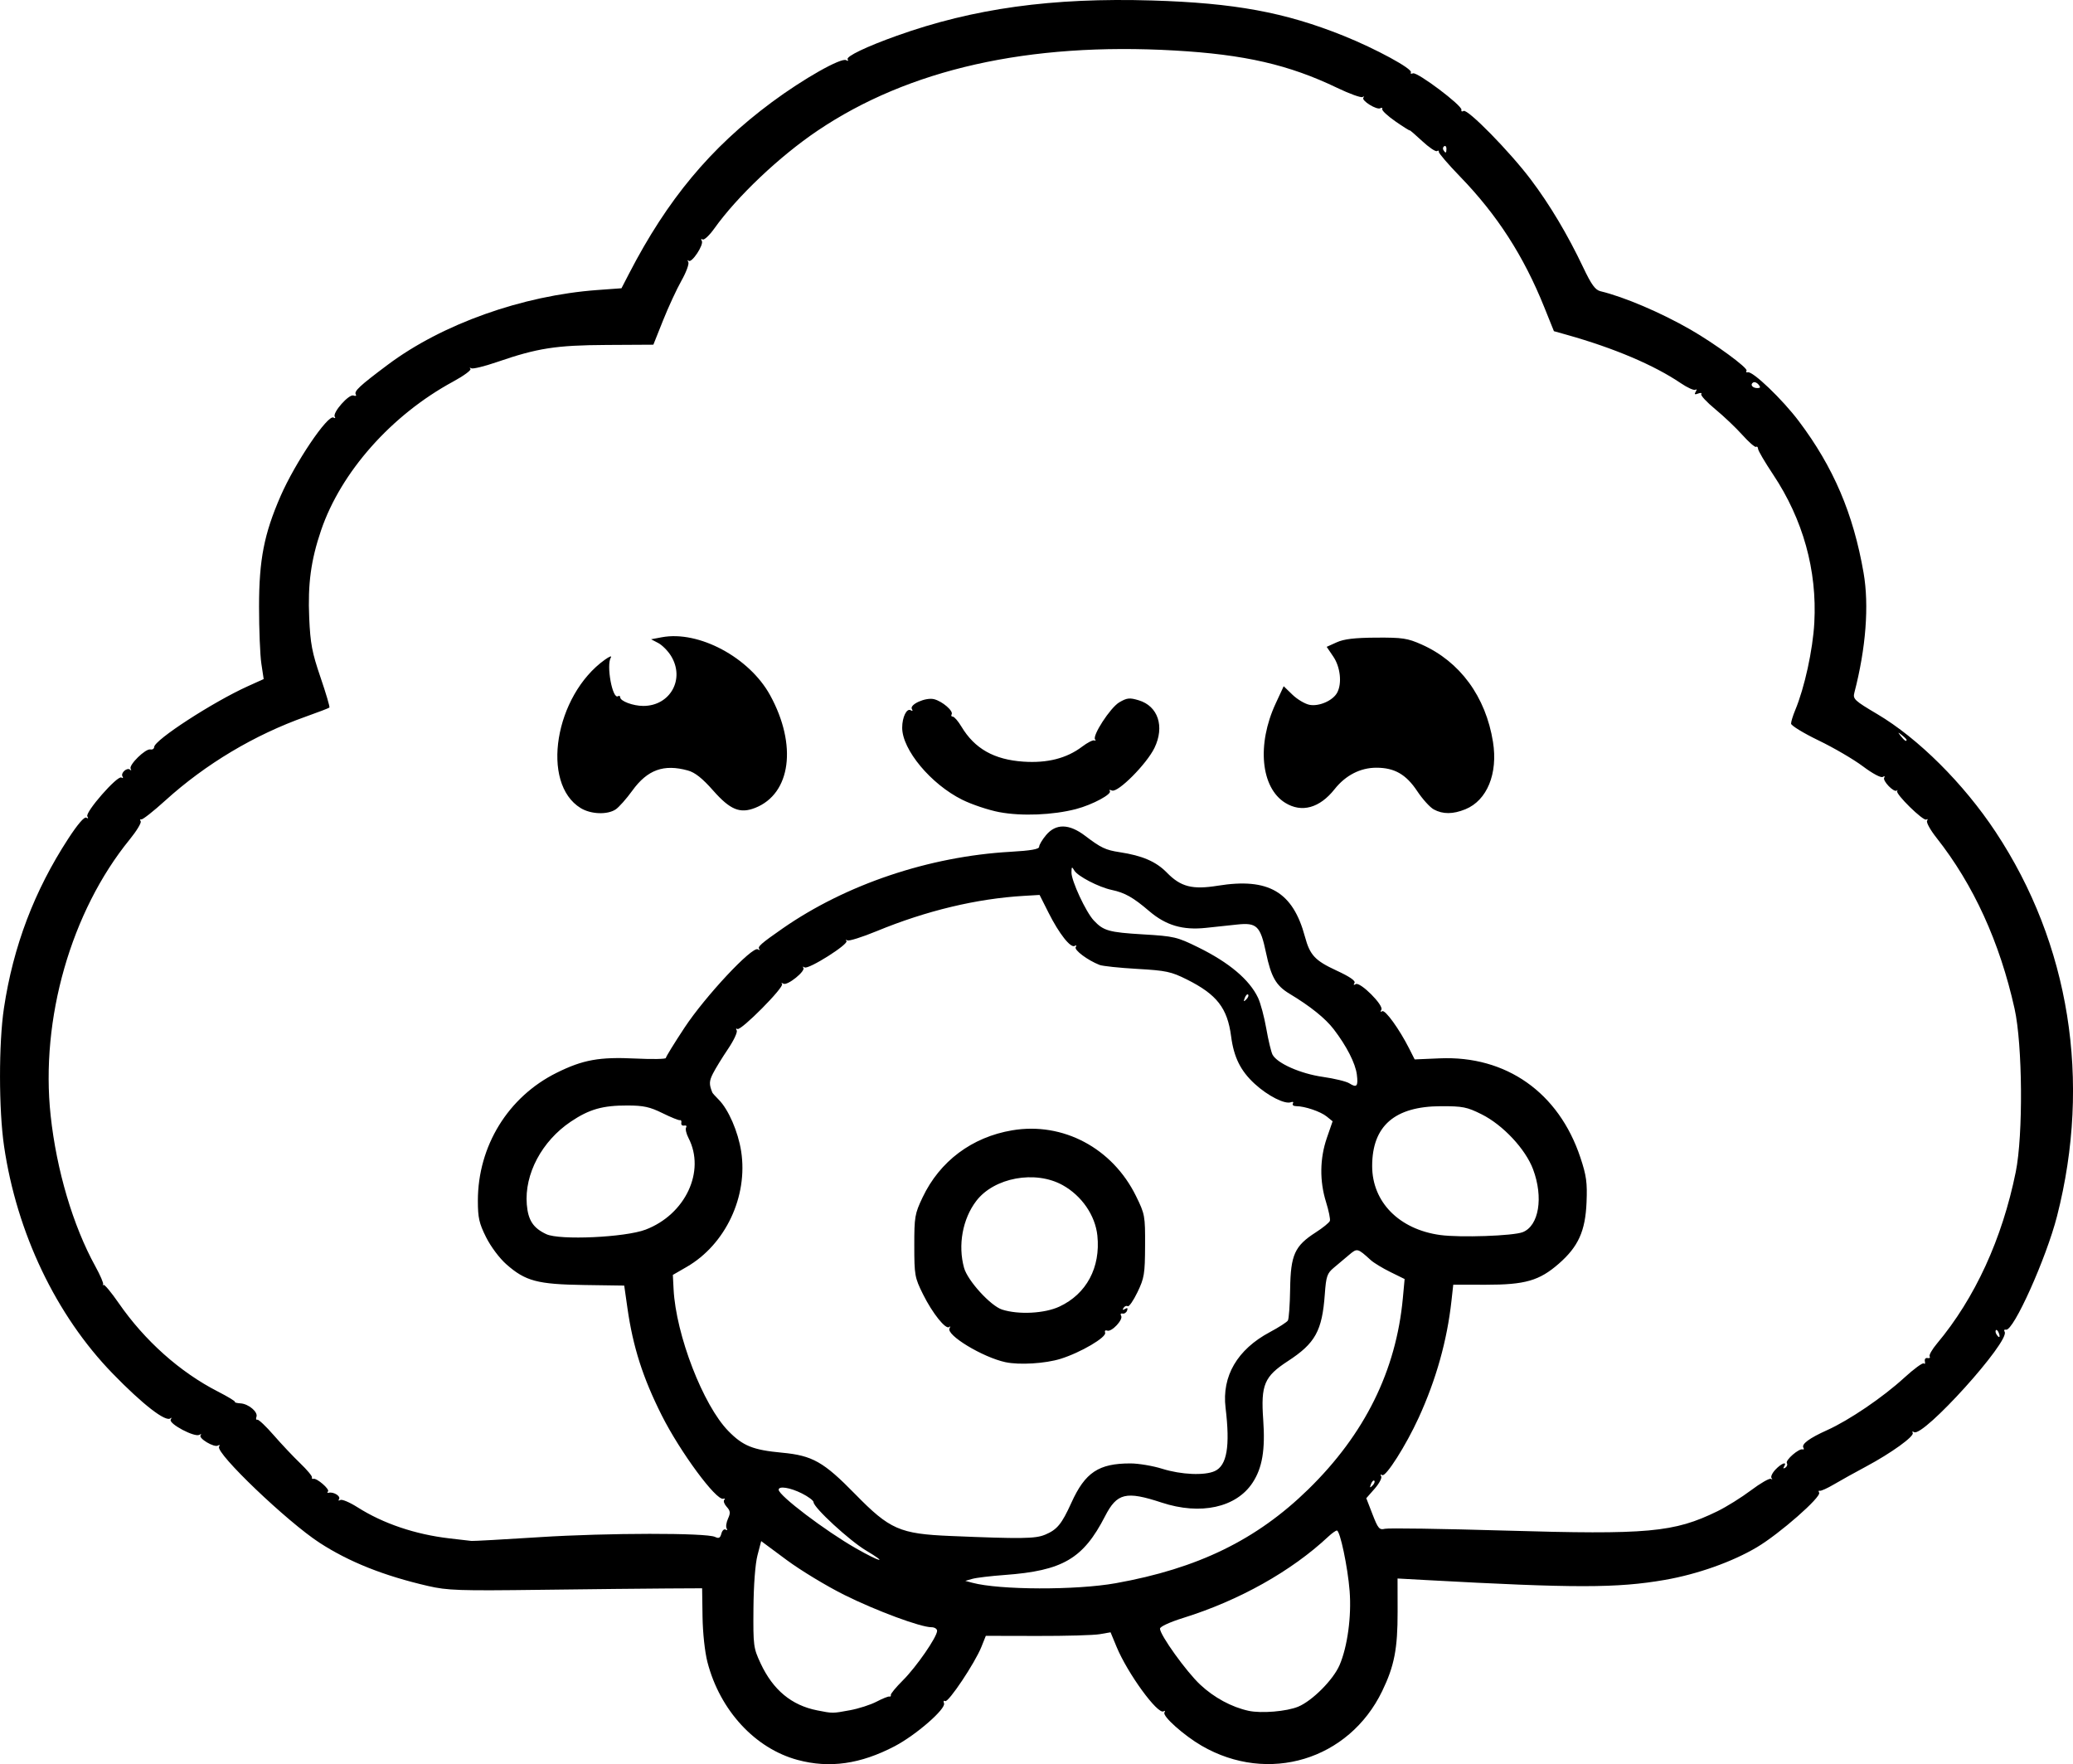 <?xml version="1.0" encoding="UTF-8" standalone="no"?>
<!-- Created with Inkscape (http://www.inkscape.org/) -->

<svg
   width="204.235mm"
   height="173.78mm"
   viewBox="0 0 204.235 173.78"
   version="1.1"
   id="svg1"
   xml:space="preserve"
   xmlns="http://www.w3.org/2000/svg"
   xmlns:svg="http://www.w3.org/2000/svg"><defs
     id="defs1" /><g
     id="layer1"
     transform="translate(-85.435,-39.566)"><path
       style="fill:#000000"
       d="m 164.023,212.93 c -4.195,-1.128 -7.658,-4.881 -8.889,-9.634 -0.259,-1 -0.462,-2.883 -0.485,-4.498 l -0.04,-2.778 -3.44,0.018 c -1.892,0.01 -7.488,0.069 -12.435,0.132 -8.056,0.103 -9.217,0.064 -11.112,-0.373 -4.357,-1.003 -7.786,-2.368 -10.697,-4.256 -3.192,-2.071 -10.286,-8.853 -9.905,-9.47 0.103,-0.167 0.056,-0.213 -0.111,-0.109 -0.369,0.228 -1.973,-0.731 -1.709,-1.023 0.109,-0.12 0.053,-0.135 -0.123,-0.034 -0.47,0.27 -3.05,-1.1 -2.822,-1.498 0.101,-0.177 0.09,-0.236 -0.025,-0.132 -0.454,0.409 -2.732,-1.356 -5.709,-4.422 -5.567,-5.736 -9.437,-13.842 -10.688,-22.391 -0.525,-3.584 -0.53,-10.141 -0.01,-13.592 0.917,-6.095 2.992,-11.558 6.341,-16.697 0.916,-1.406 1.579,-2.179 1.768,-2.062 0.189,0.117 0.23,0.069 0.109,-0.126 -0.246,-0.398 2.968,-4.067 3.354,-3.828 0.153,0.095 0.202,0.048 0.109,-0.103 -0.212,-0.343 0.454,-0.932 0.751,-0.664 0.119,0.108 0.143,0.066 0.052,-0.093 -0.21,-0.368 1.469,-2.013 1.946,-1.907 0.197,0.044 0.364,-0.063 0.371,-0.238 0.026,-0.695 5.791,-4.435 9.237,-5.992 l 1.552,-0.701 -0.229,-1.522 c -0.126,-0.837 -0.228,-3.367 -0.227,-5.623 0.002,-4.62 0.495,-7.149 2.12,-10.877 1.433,-3.288 4.664,-8.078 5.219,-7.736 0.155,0.096 0.21,0.057 0.121,-0.086 -0.245,-0.396 1.401,-2.26 1.845,-2.089 0.208,0.08 0.311,0.037 0.23,-0.095 -0.202,-0.327 0.356,-0.847 3.154,-2.94 5.347,-4.001 13.243,-6.814 20.642,-7.355 l 2.376,-0.174 0.752,-1.455 c 3.77,-7.291 8.008,-12.38 14.043,-16.861 3.137,-2.329 6.876,-4.441 7.347,-4.15 0.179,0.11 0.237,0.076 0.139,-0.083 -0.176,-0.284 1.839,-1.251 4.849,-2.326 7.549,-2.698 15.296,-3.768 25.135,-3.473 8.123,0.244 13.095,1.159 18.86,3.473 3.178,1.275 6.858,3.276 6.648,3.614 -0.075,0.121 0.019,0.162 0.208,0.09 0.424,-0.16 4.871,3.185 4.77,3.589 -0.04,0.16 0.055,0.212 0.211,0.116 0.387,-0.239 4.542,3.995 6.613,6.738 1.886,2.498 3.633,5.428 5.18,8.684 0.802,1.689 1.182,2.212 1.695,2.335 2.333,0.56 5.943,2.099 8.864,3.777 2.406,1.383 5.689,3.787 5.528,4.048 -0.079,0.127 -0.024,0.199 0.122,0.159 0.485,-0.133 3.41,2.667 5.027,4.813 3.415,4.532 5.37,9.11 6.381,14.94 0.557,3.212 0.233,7.431 -0.906,11.805 -0.163,0.625 0.003,0.781 2.25,2.111 4.042,2.393 8.506,6.834 11.663,11.604 7.298,11.026 9.459,24.534 6.054,37.85 -1.062,4.152 -4.3,11.358 -5.027,11.187 -0.17,-0.04 -0.231,0.053 -0.136,0.206 0.565,0.914 -8.033,10.435 -8.925,9.883 -0.157,-0.097 -0.216,-0.064 -0.132,0.073 0.2,0.323 -2.113,1.993 -4.599,3.32 -1.076,0.574 -2.492,1.361 -3.147,1.748 -0.655,0.387 -1.289,0.674 -1.409,0.638 -0.12,-0.036 -0.149,0.046 -0.065,0.182 0.254,0.411 -3.886,4.046 -6.122,5.376 -2.424,1.441 -5.867,2.664 -9.074,3.221 -4.707,0.819 -8.867,0.821 -23.553,0.015 l -2.785,-0.153 0.006,3.26 c 0.007,3.657 -0.323,5.359 -1.52,7.833 -3.283,6.786 -11.222,9.188 -17.788,5.381 -1.753,-1.017 -3.883,-2.918 -3.664,-3.272 0.096,-0.155 0.055,-0.208 -0.091,-0.118 -0.565,0.349 -3.539,-3.733 -4.621,-6.344 l -0.596,-1.439 -1.07,0.185 c -0.588,0.102 -3.354,0.18 -6.145,0.173 l -5.075,-0.011 -0.436,1.089 c -0.636,1.591 -3.267,5.526 -3.569,5.339 -0.142,-0.088 -0.194,0.009 -0.115,0.215 0.21,0.547 -2.768,3.138 -4.868,4.235 -3.369,1.76 -6.413,2.19 -9.548,1.347 z m 5.147,-4.896 c 0.859,-0.159 2.042,-0.54 2.628,-0.847 0.587,-0.307 1.156,-0.534 1.265,-0.505 0.109,0.029 0.17,-0.036 0.135,-0.145 -0.035,-0.109 0.502,-0.762 1.194,-1.452 1.33,-1.325 3.367,-4.274 3.367,-4.873 0,-0.196 -0.25,-0.356 -0.556,-0.356 -1.072,0 -5.427,-1.614 -8.572,-3.177 -1.746,-0.868 -4.306,-2.417 -5.689,-3.442 l -2.514,-1.864 -0.365,1.397 c -0.22,0.841 -0.378,2.924 -0.397,5.233 -0.03,3.682 -0.002,3.9 0.71,5.424 1.219,2.607 3.041,4.12 5.567,4.619 1.547,0.306 1.497,0.306 3.226,-0.013 z m 44.169,-0.353 c 1.394,-0.582 3.451,-2.651 4.072,-4.095 0.78,-1.812 1.187,-4.814 0.991,-7.302 -0.186,-2.368 -0.943,-5.953 -1.256,-5.953 -0.112,0 -0.49,0.268 -0.84,0.595 -3.644,3.413 -8.785,6.295 -14.291,8.012 -1.338,0.417 -2.296,0.859 -2.296,1.059 0,0.625 2.595,4.237 3.964,5.517 1.366,1.278 3.092,2.211 4.767,2.576 1.25,0.273 3.758,0.063 4.888,-0.409 z m -17.98,-12.161 c 8.092,-1.45 13.869,-4.265 18.967,-9.244 5.568,-5.438 8.658,-11.686 9.321,-18.849 l 0.173,-1.87 -1.4,-0.689 c -0.77,-0.379 -1.64,-0.907 -1.933,-1.173 -1.313,-1.192 -1.336,-1.197 -2.146,-0.511 -0.418,0.355 -1.093,0.922 -1.5,1.262 -0.656,0.548 -0.756,0.841 -0.884,2.602 -0.263,3.621 -0.932,4.832 -3.647,6.6 -2.319,1.511 -2.664,2.331 -2.422,5.757 0.211,2.981 -0.088,4.757 -1.047,6.215 -1.611,2.451 -5.127,3.219 -8.957,1.958 -3.519,-1.159 -4.4,-0.947 -5.579,1.346 -2.155,4.189 -4.17,5.367 -9.893,5.785 -1.361,0.099 -2.79,0.271 -3.175,0.38 l -0.7,0.2 0.683,0.184 c 2.676,0.721 10.233,0.746 14.138,0.046 z m -24.611,-3.227 c -1.62,-0.967 -5.159,-4.226 -5.159,-4.752 0,-0.16 -0.519,-0.55 -1.153,-0.867 -1.162,-0.58 -2.286,-0.758 -2.286,-0.362 0,0.567 4.604,4.057 7.62,5.776 2.427,1.383 3.239,1.553 0.979,0.205 z m -32.11,-1.313 c 6.635,-0.421 16.395,-0.432 17.243,-0.02 0.372,0.181 0.511,0.108 0.625,-0.328 0.081,-0.308 0.271,-0.484 0.422,-0.39 0.153,0.095 0.197,0.043 0.099,-0.115 -0.097,-0.157 -0.037,-0.592 0.133,-0.966 0.256,-0.561 0.233,-0.765 -0.13,-1.166 -0.242,-0.267 -0.35,-0.575 -0.24,-0.685 0.109,-0.109 0.064,-0.159 -0.1,-0.111 -0.694,0.205 -4.253,-4.621 -6.064,-8.222 -1.863,-3.705 -2.831,-6.735 -3.377,-10.566 l -0.315,-2.208 -3.969,-0.058 c -4.586,-0.068 -5.761,-0.381 -7.641,-2.036 -0.679,-0.597 -1.536,-1.742 -1.999,-2.668 -0.687,-1.374 -0.811,-1.923 -0.811,-3.592 0,-5.392 2.982,-10.237 7.76,-12.607 2.594,-1.287 4.216,-1.579 7.784,-1.404 1.637,0.081 2.977,0.056 2.977,-0.055 0,-0.111 0.827,-1.454 1.837,-2.984 2.045,-3.097 6.671,-8.042 7.225,-7.723 0.182,0.105 0.245,0.096 0.141,-0.02 -0.201,-0.222 0.178,-0.556 2.306,-2.035 6.244,-4.339 14.413,-7.089 22.422,-7.547 2.039,-0.117 2.846,-0.258 2.846,-0.499 0,-0.185 0.308,-0.702 0.685,-1.15 0.967,-1.149 2.269,-1.125 3.841,0.07 1.565,1.19 2.018,1.405 3.411,1.617 2.231,0.34 3.583,0.924 4.641,2.008 1.374,1.407 2.509,1.699 5.023,1.294 5,-0.807 7.394,0.595 8.587,5.026 0.488,1.813 0.989,2.35 3.104,3.328 1.312,0.606 1.904,1.014 1.775,1.223 -0.124,0.201 -0.08,0.243 0.124,0.117 0.428,-0.264 2.789,2.097 2.525,2.525 -0.118,0.19 -0.084,0.248 0.084,0.144 0.287,-0.177 1.684,1.757 2.656,3.676 l 0.542,1.072 2.469,-0.106 c 6.546,-0.281 11.726,3.369 13.855,9.765 0.596,1.79 0.689,2.466 0.609,4.417 -0.117,2.833 -0.808,4.362 -2.728,6.042 -1.918,1.677 -3.319,2.082 -7.19,2.077 l -3.214,-0.004 -0.176,1.592 c -0.431,3.909 -1.51,7.755 -3.229,11.51 -1.254,2.739 -3.242,5.869 -3.59,5.654 -0.164,-0.101 -0.209,-0.053 -0.106,0.114 0.099,0.159 -0.191,0.711 -0.644,1.227 l -0.823,0.937 0.613,1.582 c 0.547,1.411 0.679,1.565 1.224,1.428 0.336,-0.084 5.646,-0.005 11.799,0.176 14.155,0.417 16.667,0.188 20.958,-1.903 0.884,-0.431 2.372,-1.359 3.307,-2.062 0.935,-0.703 1.819,-1.211 1.964,-1.129 0.146,0.082 0.175,0.05 0.064,-0.071 -0.11,-0.122 0.059,-0.498 0.377,-0.836 0.597,-0.635 1.191,-0.85 0.857,-0.309 -0.118,0.191 -0.072,0.234 0.121,0.114 0.17,-0.105 0.238,-0.307 0.151,-0.448 -0.174,-0.281 1.193,-1.471 1.554,-1.354 0.123,0.04 0.158,-0.033 0.077,-0.163 -0.217,-0.351 0.578,-0.94 2.336,-1.731 2.168,-0.975 5.502,-3.24 7.591,-5.155 0.963,-0.883 1.836,-1.52 1.94,-1.416 0.104,0.104 0.15,0.011 0.101,-0.207 -0.049,-0.22 0.068,-0.364 0.262,-0.324 0.193,0.04 0.286,-0.032 0.206,-0.16 -0.079,-0.128 0.245,-0.697 0.72,-1.263 3.744,-4.468 6.429,-10.315 7.764,-16.905 0.739,-3.648 0.674,-12.537 -0.117,-16.09 -1.462,-6.563 -4.048,-12.22 -7.695,-16.835 -0.603,-0.763 -1.019,-1.514 -0.923,-1.669 0.096,-0.155 0.059,-0.21 -0.082,-0.123 -0.291,0.18 -3.068,-2.543 -2.867,-2.812 0.072,-0.096 0.05,-0.114 -0.048,-0.04 -0.276,0.208 -1.414,-0.971 -1.227,-1.272 0.095,-0.153 0.033,-0.185 -0.145,-0.075 -0.179,0.111 -1.007,-0.332 -1.957,-1.046 -0.906,-0.681 -2.868,-1.827 -4.361,-2.547 -1.493,-0.72 -2.714,-1.467 -2.714,-1.659 0,-0.192 0.182,-0.786 0.405,-1.319 0.923,-2.209 1.738,-5.936 1.886,-8.621 0.283,-5.157 -1.114,-10.179 -4.064,-14.604 -0.805,-1.208 -1.47,-2.34 -1.477,-2.516 -0.007,-0.175 -0.098,-0.267 -0.202,-0.202 -0.104,0.064 -0.709,-0.464 -1.345,-1.173 -0.636,-0.709 -1.839,-1.852 -2.675,-2.54 -0.835,-0.687 -1.454,-1.354 -1.375,-1.481 0.079,-0.127 -0.061,-0.153 -0.311,-0.057 -0.332,0.128 -0.396,0.08 -0.237,-0.176 0.127,-0.205 0.113,-0.286 -0.033,-0.196 -0.137,0.085 -0.781,-0.205 -1.43,-0.645 -2.636,-1.785 -6.574,-3.458 -11.209,-4.762 l -1.297,-0.365 -0.957,-2.376 c -2.03,-5.042 -4.627,-9.07 -8.283,-12.846 -1.188,-1.227 -2.133,-2.328 -2.102,-2.448 0.032,-0.12 -0.05,-0.152 -0.181,-0.07 -0.131,0.081 -0.789,-0.365 -1.462,-0.991 -0.673,-0.626 -1.223,-1.099 -1.223,-1.05 0,0.049 -0.625,-0.343 -1.389,-0.872 -0.764,-0.528 -1.356,-1.075 -1.316,-1.215 0.04,-0.14 -0.042,-0.183 -0.183,-0.096 -0.346,0.214 -1.924,-0.769 -1.675,-1.044 0.109,-0.12 0.07,-0.145 -0.086,-0.057 -0.156,0.088 -1.28,-0.318 -2.498,-0.903 -4.756,-2.283 -9.116,-3.285 -16.016,-3.679 -14.364,-0.822 -26.189,1.835 -35.19,7.907 -3.744,2.526 -7.899,6.462 -10.154,9.621 -0.49,0.687 -1.011,1.174 -1.158,1.084 -0.15,-0.093 -0.185,-0.033 -0.081,0.136 0.231,0.374 -0.996,2.233 -1.294,1.962 -0.12,-0.108 -0.135,-0.053 -0.034,0.122 0.101,0.176 -0.202,1.002 -0.672,1.835 -0.47,0.834 -1.286,2.595 -1.813,3.914 l -0.957,2.398 -4.612,0.026 c -5.004,0.028 -6.812,0.311 -10.813,1.689 -1.227,0.423 -2.359,0.697 -2.514,0.609 -0.155,-0.088 -0.192,-0.061 -0.083,0.059 0.109,0.12 -0.665,0.687 -1.72,1.26 -6.067,3.291 -11.042,8.899 -12.999,14.652 -0.994,2.922 -1.313,5.276 -1.166,8.602 0.113,2.559 0.277,3.424 1.114,5.872 0.54,1.579 0.934,2.918 0.877,2.975 -0.057,0.057 -1.107,0.46 -2.333,0.895 -5.063,1.797 -9.868,4.667 -13.838,8.264 -1.17,1.061 -2.231,1.896 -2.357,1.856 -0.126,-0.04 -0.156,0.045 -0.067,0.19 0.089,0.144 -0.399,0.951 -1.084,1.792 -5.776,7.091 -8.811,17.691 -7.786,27.195 0.581,5.384 2.202,10.853 4.402,14.846 0.49,0.889 0.835,1.693 0.766,1.786 -0.069,0.093 -0.049,0.113 0.043,0.045 0.092,-0.068 0.762,0.736 1.488,1.786 2.569,3.714 6.038,6.808 9.782,8.724 0.98,0.501 1.734,0.959 1.676,1.017 -0.058,0.058 0.189,0.123 0.549,0.145 0.796,0.048 1.75,0.857 1.569,1.33 -0.073,0.189 -0.03,0.316 0.095,0.281 0.125,-0.035 0.848,0.651 1.608,1.525 0.76,0.873 1.934,2.117 2.608,2.764 0.674,0.647 1.197,1.272 1.16,1.389 -0.036,0.117 0.025,0.182 0.137,0.146 0.327,-0.106 1.65,1.035 1.441,1.244 -0.104,0.104 -0.07,0.161 0.075,0.125 0.466,-0.113 1.194,0.33 1.016,0.618 -0.097,0.157 -0.045,0.2 0.119,0.098 0.16,-0.099 0.922,0.222 1.695,0.713 2.53,1.608 5.695,2.678 9.082,3.07 1.016,0.118 1.983,0.23 2.149,0.249 0.166,0.019 3.202,-0.149 6.747,-0.374 z m 45.256,-71.413 c -1.064,-0.201 -2.713,-0.752 -3.664,-1.225 -3.083,-1.533 -5.91,-4.925 -5.91,-7.091 0,-1.05 0.451,-1.963 0.848,-1.718 0.172,0.106 0.218,0.06 0.11,-0.114 -0.279,-0.452 1.352,-1.185 2.179,-0.98 0.817,0.203 1.936,1.168 1.734,1.496 -0.077,0.124 -0.023,0.226 0.119,0.226 0.142,0 0.527,0.446 0.854,0.992 1.297,2.161 3.21,3.241 6.088,3.438 2.366,0.162 4.278,-0.325 5.795,-1.476 0.509,-0.387 1.045,-0.664 1.191,-0.616 0.146,0.048 0.187,0.01 0.092,-0.085 -0.332,-0.332 1.497,-3.15 2.38,-3.666 0.761,-0.444 1.011,-0.471 1.915,-0.2 1.904,0.571 2.57,2.582 1.552,4.686 -0.768,1.586 -3.595,4.428 -4.182,4.203 -0.23,-0.088 -0.332,-0.074 -0.227,0.031 0.296,0.296 -1.694,1.37 -3.326,1.795 -2.272,0.592 -5.359,0.716 -7.547,0.303 z m -41.244,-0.398 c -3.981,-2.427 -2.564,-11.099 2.389,-14.627 0.44,-0.314 0.701,-0.409 0.579,-0.212 -0.469,0.758 0.157,4.155 0.703,3.817 0.119,-0.074 0.217,-0.027 0.217,0.104 0,0.378 1.264,0.852 2.275,0.852 2.663,0 4.134,-2.66 2.728,-4.934 -0.304,-0.492 -0.87,-1.061 -1.256,-1.264 l -0.703,-0.368 1.058,-0.199 c 3.635,-0.683 8.622,1.985 10.666,5.706 2.691,4.898 2.055,9.71 -1.468,11.1 -1.497,0.591 -2.462,0.195 -4.136,-1.701 -1.071,-1.213 -1.791,-1.785 -2.491,-1.979 -2.38,-0.661 -3.989,-0.077 -5.482,1.988 -0.582,0.805 -1.322,1.637 -1.644,1.849 -0.822,0.539 -2.434,0.477 -3.435,-0.133 z m 84.04,0.127 c -0.373,-0.203 -1.106,-1.013 -1.628,-1.799 -1.099,-1.654 -2.239,-2.308 -4.027,-2.308 -1.577,0 -3.033,0.748 -4.115,2.115 -1.474,1.861 -3.241,2.349 -4.865,1.343 -2.405,-1.489 -2.813,-5.751 -0.938,-9.787 l 0.789,-1.699 0.86,0.834 c 0.473,0.458 1.227,0.907 1.676,0.997 0.942,0.188 2.313,-0.412 2.734,-1.197 0.489,-0.913 0.316,-2.522 -0.381,-3.549 l -0.653,-0.963 0.984,-0.445 c 0.721,-0.326 1.763,-0.45 3.895,-0.463 2.586,-0.016 3.084,0.059 4.466,0.673 3.789,1.682 6.327,5.144 7.039,9.602 0.498,3.119 -0.58,5.754 -2.713,6.629 -1.22,0.5 -2.224,0.506 -3.121,0.019 z m -38.308,71.453 c 1.204,-0.503 1.649,-1.043 2.611,-3.163 1.352,-2.982 2.687,-3.869 5.817,-3.865 0.8,0.001 2.21,0.239 3.132,0.528 1.861,0.583 4.167,0.685 5.172,0.227 1.203,-0.548 1.525,-2.434 1.065,-6.238 -0.377,-3.116 1.163,-5.745 4.364,-7.451 0.877,-0.468 1.676,-0.982 1.776,-1.143 0.1,-0.161 0.2,-1.564 0.223,-3.118 0.05,-3.352 0.448,-4.232 2.515,-5.558 0.714,-0.458 1.345,-0.972 1.401,-1.141 0.056,-0.169 -0.115,-1.005 -0.381,-1.859 -0.645,-2.071 -0.615,-4.295 0.083,-6.313 l 0.566,-1.636 -0.587,-0.475 c -0.603,-0.488 -2.158,-1.014 -3.008,-1.016 -0.263,-8.2e-4 -0.406,-0.119 -0.317,-0.263 0.089,-0.144 3.4e-4,-0.2 -0.197,-0.124 -0.593,0.228 -2.275,-0.625 -3.564,-1.808 -1.394,-1.279 -2.058,-2.615 -2.328,-4.685 -0.363,-2.784 -1.405,-4.122 -4.36,-5.599 -1.548,-0.773 -2.038,-0.878 -4.895,-1.042 -1.746,-0.1 -3.413,-0.276 -3.704,-0.39 -1.172,-0.459 -2.525,-1.468 -2.35,-1.752 0.106,-0.171 0.064,-0.223 -0.098,-0.122 -0.398,0.246 -1.534,-1.192 -2.574,-3.259 l -0.887,-1.762 -1.543,0.091 c -4.664,0.274 -9.612,1.46 -14.512,3.477 -1.43,0.589 -2.729,0.998 -2.886,0.909 -0.157,-0.089 -0.196,-0.064 -0.087,0.056 0.27,0.298 -3.731,2.829 -4.12,2.606 -0.171,-0.098 -0.23,-0.088 -0.132,0.021 0.281,0.313 -1.567,1.808 -1.957,1.583 -0.186,-0.107 -0.247,-0.095 -0.136,0.028 0.26,0.287 -4.06,4.643 -4.397,4.434 -0.139,-0.086 -0.171,-0.024 -0.071,0.138 0.1,0.162 -0.284,0.984 -0.853,1.827 -0.569,0.842 -1.237,1.929 -1.484,2.416 -0.384,0.757 -0.394,1.068 -0.062,1.882 0.027,0.066 0.307,0.379 0.623,0.694 0.963,0.963 1.913,3.149 2.215,5.093 0.689,4.442 -1.542,9.178 -5.365,11.385 l -1.365,0.788 0.072,1.411 c 0.23,4.496 2.914,11.439 5.4,13.973 1.437,1.465 2.417,1.86 5.276,2.128 3.011,0.282 4.098,0.897 7.214,4.081 3.411,3.485 4.392,3.916 9.393,4.125 6.966,0.292 8.356,0.274 9.3,-0.121 z m -3.876,-16.998 c -2.256,-0.483 -5.897,-2.689 -5.521,-3.345 0.1,-0.174 0.086,-0.231 -0.03,-0.125 -0.333,0.301 -1.655,-1.35 -2.589,-3.234 -0.81,-1.635 -0.852,-1.87 -0.854,-4.763 -0.002,-2.854 0.049,-3.149 0.814,-4.763 1.695,-3.571 4.864,-5.944 8.832,-6.613 4.997,-0.843 9.874,1.746 12.198,6.475 0.878,1.786 0.907,1.946 0.894,4.895 -0.012,2.775 -0.079,3.185 -0.748,4.572 -0.404,0.838 -0.836,1.461 -0.96,1.385 -0.124,-0.077 -0.312,-4e-5 -0.417,0.17 -0.126,0.205 -0.076,0.239 0.148,0.1 0.228,-0.141 0.296,-0.089 0.206,0.158 -0.073,0.202 -0.276,0.335 -0.451,0.295 -0.175,-0.04 -0.236,0.058 -0.138,0.218 0.233,0.377 -0.94,1.629 -1.371,1.463 -0.183,-0.07 -0.274,0.018 -0.206,0.198 0.172,0.447 -2.412,1.966 -4.393,2.582 -1.498,0.466 -4.056,0.623 -5.416,0.331 z m 5.306,-5.48 c 2.665,-1.241 4.062,-3.851 3.738,-6.986 -0.206,-1.994 -1.543,-3.937 -3.427,-4.98 -2.692,-1.491 -6.745,-0.747 -8.506,1.562 -1.35,1.77 -1.821,4.357 -1.201,6.589 0.35,1.261 2.618,3.748 3.748,4.11 1.627,0.521 4.182,0.388 5.649,-0.295 z m 31.023,17.157 c -0.082,-0.082 -0.229,0.065 -0.329,0.326 -0.144,0.377 -0.113,0.407 0.148,0.148 0.181,-0.179 0.262,-0.393 0.181,-0.474 z m 61.526,-14.556 c -0.086,-0.225 -0.213,-0.352 -0.283,-0.282 -0.069,0.069 -0.048,0.253 0.048,0.408 0.261,0.422 0.413,0.34 0.234,-0.126 z M 149.037,160.692 c 3.93,-1.497 5.924,-5.75 4.231,-9.025 -0.22,-0.426 -0.327,-0.892 -0.237,-1.037 0.089,-0.145 0.005,-0.231 -0.188,-0.191 -0.193,0.04 -0.321,-0.076 -0.284,-0.258 0.036,-0.182 -0.023,-0.304 -0.132,-0.271 -0.109,0.033 -0.882,-0.279 -1.718,-0.692 -1.242,-0.614 -1.871,-0.752 -3.44,-0.756 -2.462,-0.007 -3.776,0.367 -5.6,1.593 -2.853,1.918 -4.58,5.172 -4.332,8.164 0.129,1.551 0.637,2.322 1.926,2.921 1.318,0.612 7.766,0.317 9.774,-0.448 z m 86.418,0.249 c 1.597,-0.626 2.058,-3.423 1.02,-6.195 -0.745,-1.991 -2.965,-4.364 -5.064,-5.413 -1.446,-0.723 -1.86,-0.805 -4.017,-0.8 -4.553,0.011 -6.771,1.942 -6.771,5.896 0,3.545 2.663,6.242 6.707,6.793 1.968,0.268 7.185,0.087 8.125,-0.281 z m -16.34,-15.521 c -0.142,-1.112 -1.007,-2.808 -2.277,-4.464 -0.829,-1.081 -2.301,-2.264 -4.36,-3.503 -1.326,-0.798 -1.808,-1.64 -2.312,-4.032 -0.557,-2.647 -0.907,-2.99 -2.839,-2.784 -0.837,0.089 -2.222,0.237 -3.078,0.328 -2.294,0.245 -3.943,-0.242 -5.595,-1.652 -1.588,-1.356 -2.392,-1.809 -3.697,-2.086 -1.277,-0.271 -3.353,-1.351 -3.681,-1.914 -0.238,-0.408 -0.272,-0.384 -0.279,0.195 -0.01,0.82 1.414,3.884 2.193,4.721 0.955,1.026 1.489,1.177 4.858,1.378 3.062,0.182 3.345,0.249 5.428,1.272 3.054,1.5 5.056,3.188 5.905,4.978 0.246,0.517 0.611,1.884 0.812,3.037 0.201,1.153 0.479,2.306 0.616,2.564 0.459,0.857 2.758,1.873 4.946,2.185 1.149,0.164 2.326,0.45 2.617,0.636 0.735,0.47 0.888,0.293 0.742,-0.858 z m -10.714,-7.881 c -0.082,-0.082 -0.229,0.065 -0.329,0.326 -0.144,0.377 -0.113,0.407 0.148,0.148 0.181,-0.179 0.262,-0.393 0.181,-0.474 z m 64.874,-25.096 c 0,-0.055 -0.208,-0.263 -0.463,-0.463 -0.42,-0.329 -0.429,-0.32 -0.1,0.1 0.346,0.441 0.563,0.581 0.563,0.363 z M 258.688,77.445 c -0.16,-0.192 -0.398,-0.283 -0.529,-0.202 -0.333,0.206 -0.072,0.552 0.415,0.552 0.305,0 0.333,-0.086 0.114,-0.35 z M 227.942,54.215 c 0,-0.212 -0.101,-0.323 -0.225,-0.246 -0.124,0.076 -0.156,0.25 -0.073,0.385 0.214,0.346 0.297,0.307 0.297,-0.139 z"
       id="path1" /></g></svg>
